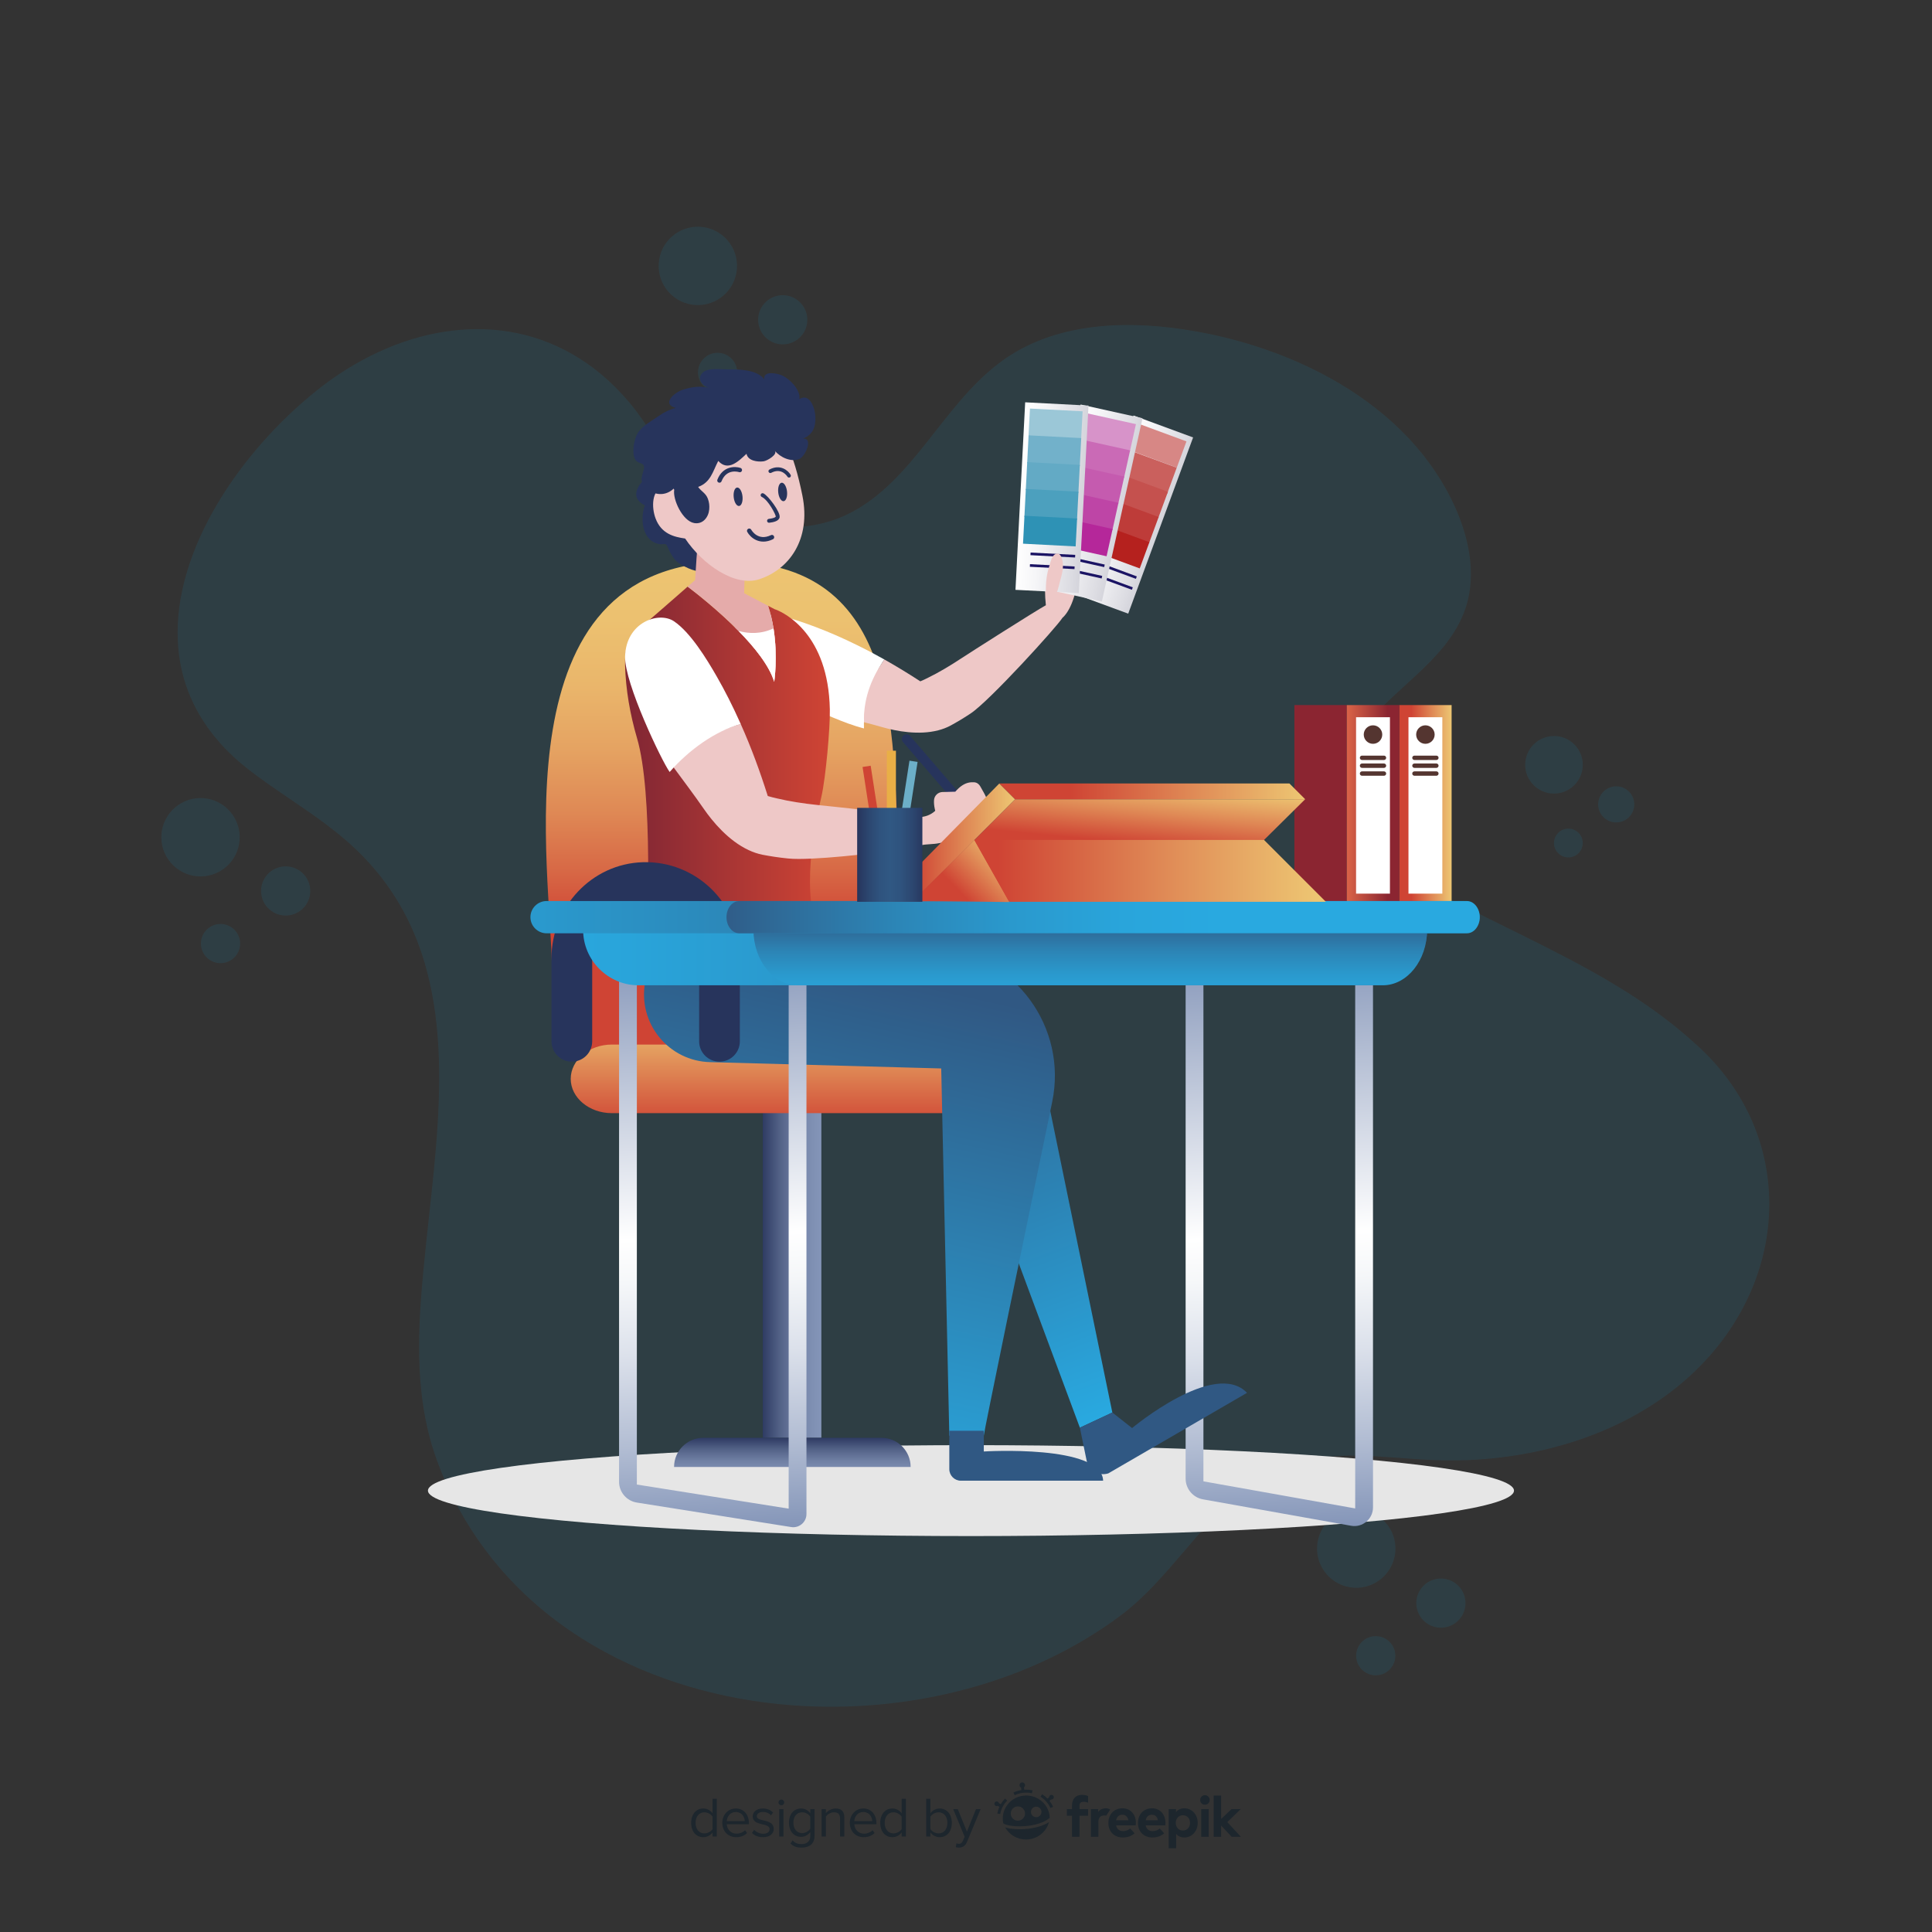 <?xml version="1.0" encoding="utf-8"?>
<!-- Generator: Adobe Illustrator 27.5.0, SVG Export Plug-In . SVG Version: 6.00 Build 0)  -->
<svg version="1.1" xmlns="http://www.w3.org/2000/svg" xmlns:xlink="http://www.w3.org/1999/xlink" x="0px" y="0px"
	 viewBox="0 0 500 500" style="enable-background:new 0 0 500 500;" xml:space="preserve">
<rect x="0" y="0" width="500" height="500" fill="#333333" stroke="none"/>
<g id="BACKGROUND">
	<g style="opacity:0.15;">
		<g>
			<path style="fill:#1681A8;" d="M437.389,356.055c-17.632,16.139-43.048,22.827-66.575,21.805
				c-13.035-0.571-26.632-3.058-38.737,1.815c-3.749,1.511-7.102,3.574-10.207,5.997c-11.736,9.148-19.833,23.399-31.689,32.297
				c-23.509,17.669-54.996,25.628-85.23,23.353c-18.203-1.373-35.964-6.467-51.265-15.403c-9.249-5.389-17.604-12.206-24.615-20.451
				c-5.085-5.979-9.47-12.722-12.971-20.239c-1.022-2.193-1.971-4.468-2.846-6.798c-2.248-5.997-3.556-12.151-4.21-18.36
				c-0.811-7.545-0.691-15.2-0.166-22.837c0.359-5.398,0.921-10.797,1.474-16.149c0.829-7.867,1.796-15.928,2.46-23.997
				c1.29-15.605,1.511-31.247-2.294-45.664c-0.396-1.502-0.829-2.994-1.317-4.468c-3.427-10.382-9.194-20.036-18.47-28.428
				c-0.461-0.424-0.921-0.82-1.391-1.216c-6.366-5.49-13.588-9.903-20.451-14.785c-1.492-1.059-2.957-2.128-4.385-3.233
				c-5.748-4.44-9.995-9.304-12.971-14.445c-3.473-6.015-5.205-12.399-5.509-18.921c-1.161-23.657,16.232-49.073,35.89-64.825
				c20.082-16.084,45.434-21.298,66.105-9.507c5.232,2.976,10.152,7.038,14.619,12.289c0.147,0.175,0.295,0.35,0.442,0.516
				c5.085,6.108,8.65,13.431,13.772,19.447c0.838,1.013,1.75,1.981,2.699,2.911c5.638,5.444,13.201,8.705,21.003,9.488l0.009,0.009
				c6.495,0.663,13.164-0.387,19.014-3.279c16.536-8.189,24.209-27.765,38.856-38.902l1.778-1.308l0.074-0.046
				c14.03-9.581,32.463-9.931,49.192-6.964c5.232,0.93,10.483,2.211,15.605,3.869c15.034,4.818,29.147,12.759,39.584,23.896
				c4.965,5.315,9.083,11.34,12.077,18.102c1.17,2.662,2.156,5.453,2.846,8.309c1.391,5.804,1.575,11.847-0.304,17.457
				c-1.207,3.593-3.141,6.771-5.463,9.7c-4.431,5.536-10.317,10.207-15.449,15.218c-7.858,7.655-14.712,18.903-10.658,29.101
				c0.516,1.29,1.179,2.496,1.962,3.602c3.114,4.486,8.07,7.683,12.842,10.548c2.469,1.492,4.975,2.911,7.517,4.302
				c10.115,5.555,20.7,10.474,31.063,15.762c13.634,6.937,26.871,14.509,38.147,24.955c0.323,0.276,0.645,0.571,0.949,0.866
				c11.073,10.502,16.803,23.564,17.595,36.885C458.826,325.406,451.742,342.918,437.389,356.055z"/>
		</g>
		<g>
			<g>
				<circle style="fill:#1681A8;" cx="402.17" cy="197.929" r="7.45"/>
				<path style="fill:#1681A8;" d="M409.619,218.175c0,2.057-1.668,3.725-3.725,3.725c-2.057,0-3.725-1.668-3.725-3.725
					c0-2.057,1.668-3.725,3.725-3.725C407.952,214.45,409.619,216.118,409.619,218.175z"/>
				<path style="fill:#1681A8;" d="M420.616,204.126c2.236,1.291,3.002,4.15,1.711,6.386c-1.291,2.236-4.15,3.002-6.386,1.711
					c-2.236-1.291-3.002-4.15-1.711-6.385C415.521,203.601,418.38,202.835,420.616,204.126z"/>
			</g>
			<g>
				
					<ellipse transform="matrix(0.757 -0.653 0.653 0.757 -128.931 86.643)" style="fill:#1681A8;" cx="52.001" cy="216.633" rx="10.142" ry="10.142"/>
				<path style="fill:#1681A8;" d="M62.143,244.196c0,2.801-2.27,5.071-5.071,5.071c-2.801,0-5.071-2.27-5.071-5.071
					c0-2.801,2.27-5.071,5.071-5.071C59.872,239.125,62.143,241.395,62.143,244.196z"/>
				<path style="fill:#1681A8;" d="M77.114,225.069c3.044,1.758,4.087,5.65,2.329,8.694c-1.757,3.044-5.65,4.087-8.693,2.329
					c-3.044-1.757-4.087-5.65-2.33-8.694C70.178,224.354,74.07,223.311,77.114,225.069z"/>
			</g>
			<g>
				
					<ellipse transform="matrix(0.16 -0.987 0.987 0.16 83.779 236.098)" style="fill:#1681A8;" cx="180.64" cy="68.814" rx="10.142" ry="10.142"/>
				<path style="fill:#1681A8;" d="M190.782,96.377c0,2.801-2.27,5.071-5.071,5.071c-2.801,0-5.071-2.27-5.071-5.071
					c0-2.801,2.27-5.071,5.071-5.071C188.512,91.306,190.782,93.576,190.782,96.377z"/>
				<path style="fill:#1681A8;" d="M205.753,77.25c3.044,1.757,4.087,5.649,2.329,8.693c-1.757,3.044-5.65,4.087-8.693,2.329
					c-3.044-1.757-4.087-5.649-2.33-8.693C198.817,76.535,202.709,75.492,205.753,77.25z"/>
			</g>
			<g>
				
					<ellipse transform="matrix(0.162 -0.987 0.987 0.162 -101.588 682.23)" style="fill:#1681A8;" cx="350.971" cy="400.94" rx="10.142" ry="10.142"/>
				<path style="fill:#1681A8;" d="M361.113,428.503c0,2.801-2.27,5.071-5.071,5.071c-2.801,0-5.071-2.27-5.071-5.071
					c0-2.801,2.27-5.071,5.071-5.071C358.842,423.432,361.113,425.702,361.113,428.503z"/>
				<path style="fill:#1681A8;" d="M376.084,409.376c3.044,1.757,4.087,5.65,2.329,8.694c-1.757,3.044-5.65,4.087-8.694,2.329
					c-3.044-1.757-4.087-5.649-2.329-8.693C369.148,408.662,373.04,407.619,376.084,409.376z"/>
			</g>
		</g>
	</g>
</g>
<g id="OBJECTS">
	<ellipse style="fill:#E6E6E6;" cx="251.286" cy="385.77" rx="140.533" ry="11.766"/>
	<linearGradient id="SVGID_1_" gradientUnits="userSpaceOnUse" x1="335.031" y1="395.698" x2="327.726" y2="244.723">
		<stop  offset="0" style="stop-color:#8495B8"/>
		<stop  offset="0.149" style="stop-color:#B2BDD3"/>
		<stop  offset="0.306" style="stop-color:#DCE1EB"/>
		<stop  offset="0.429" style="stop-color:#F5F7F9"/>
		<stop  offset="0.503" style="stop-color:#FFFFFF"/>
		<stop  offset="1" style="stop-color:#8495B8"/>
	</linearGradient>
	<path style="fill:url(#SVGID_1_);" d="M355.331,245.511v144.601c0,3.003-2.718,5.288-5.675,4.753l-38.212-6.817l-0.105-0.019
		c-2.604-0.464-4.501-2.728-4.501-5.373v-132.54h4.606v133.252l39.28,7.01V250.117h-39.28v-4.606H355.331z"/>
	<g>
		<g>
			
				<linearGradient id="SVGID_00000167359335395035961740000008214304144926940311_" gradientUnits="userSpaceOnUse" x1="196.441" y1="328.99" x2="212.881" y2="328.99">
				<stop  offset="0.004" style="stop-color:#27345C"/>
				<stop  offset="0.047" style="stop-color:#2D3A62"/>
				<stop  offset="0.33" style="stop-color:#536287"/>
				<stop  offset="0.59" style="stop-color:#6E7EA2"/>
				<stop  offset="0.817" style="stop-color:#7E8FB2"/>
				<stop  offset="0.985" style="stop-color:#8495B8"/>
			</linearGradient>
			
				<rect x="197.405" y="285.873" style="fill:url(#SVGID_00000167359335395035961740000008214304144926940311_);" width="15.161" height="86.233"/>
			
				<linearGradient id="SVGID_00000097463129245923209370000017637252381573313939_" gradientUnits="userSpaceOnUse" x1="205.061" y1="371.556" x2="205.061" y2="382.26">
				<stop  offset="0.004" style="stop-color:#27345C"/>
				<stop  offset="0.047" style="stop-color:#2D3A62"/>
				<stop  offset="0.33" style="stop-color:#536287"/>
				<stop  offset="0.59" style="stop-color:#6E7EA2"/>
				<stop  offset="0.817" style="stop-color:#7E8FB2"/>
				<stop  offset="0.985" style="stop-color:#8495B8"/>
			</linearGradient>
			<path style="fill:url(#SVGID_00000097463129245923209370000017637252381573313939_);" d="M235.674,379.653h-61.226v0
				c0-4.168,3.379-7.547,7.547-7.547h46.133C232.295,372.106,235.674,375.485,235.674,379.653L235.674,379.653z"/>
			
				<linearGradient id="SVGID_00000096060276632085212800000001032967793341816459_" gradientUnits="userSpaceOnUse" x1="187.535" y1="274.002" x2="187.535" y2="141.809">
				<stop  offset="0.262" style="stop-color:#CF4434"/>
				<stop  offset="0.364" style="stop-color:#D76745"/>
				<stop  offset="0.484" style="stop-color:#DF8955"/>
				<stop  offset="0.607" style="stop-color:#E5A362"/>
				<stop  offset="0.732" style="stop-color:#EAB66B"/>
				<stop  offset="0.861" style="stop-color:#ECC170"/>
				<stop  offset="1" style="stop-color:#EDC572"/>
			</linearGradient>
			<path style="fill:url(#SVGID_00000096060276632085212800000001032967793341816459_);" d="M233.809,251.122
				c0,25.183-12.622,24.955-45.135,24.955c-33.355,0-45.837,0.228-45.837-24.955c0-25.174-14.718-105.72,45.837-105.72
				c47,0,41.659,49.341,44.169,77.737c0.325,3.634,0.535,7.163,0.676,10.524C233.809,240.413,233.809,246.461,233.809,251.122z"/>
			
				<linearGradient id="SVGID_00000093136328807937611840000006105088564373645234_" gradientUnits="userSpaceOnUse" x1="202.202" y1="302.099" x2="202.202" y2="262.678">
				<stop  offset="0.262" style="stop-color:#CF4434"/>
				<stop  offset="1" style="stop-color:#EDC572"/>
			</linearGradient>
			<path style="fill:url(#SVGID_00000093136328807937611840000006105088564373645234_);" d="M246.068,288.082h-87.732
				c-5.849,0-10.634-3.994-10.634-8.875l0,0c0-4.881,4.785-8.875,10.634-8.875h87.732c5.849,0,10.634,3.994,10.634,8.875l0,0
				C256.702,284.089,251.917,288.082,246.068,288.082z"/>
			<g>
				<path style="fill:#27345C;" d="M232.861,223.138c-0.009,0-0.009,0-0.018,0c0.325,3.634,0.535,7.163,0.676,10.524h0.079
					c7.628,0,13.842,6.206,13.842,13.842v21.988c0,2.905,2.361,5.267,5.267,5.267c1.457,0,2.774-0.588,3.722-1.545
					c0.957-0.948,1.545-2.265,1.545-3.722v-21.988C257.974,233.821,246.633,222.734,232.861,223.138z"/>
			</g>
		</g>
		<g>
			<path style="fill:#FFFFFF;" d="M223.592,188.517c-5.472-1.391-10.672-4.154-15.536-5.822
				c-5.518-1.916-12.777-5.417-16.628-10.327c-5.002-6.393-0.691-13.321,3.584-13.735c4.661-0.451,11.57,1.944,16.057,3.63
				c3.666,1.382,7.268,2.975,10.787,4.717c2.377,1.161,4.707,2.395,7.02,3.694C226.149,174.506,223.353,181.746,223.592,188.517z"/>
			<g>
				
					<linearGradient id="SVGID_00000065037303767464840320000000387191652013013672_" gradientUnits="userSpaceOnUse" x1="291.133" y1="364.631" x2="246.301" y2="244.261">
					<stop  offset="0" style="stop-color:#29A9E0"/>
					<stop  offset="0.977" style="stop-color:#305883"/>
				</linearGradient>
				<polygon style="fill:url(#SVGID_00000065037303767464840320000000387191652013013672_);" points="266.785,263.099 
					287.871,365.552 279.473,369.484 244.301,274.927 				"/>
				<path style="fill:#305883;" d="M279.473,369.484l8.398-3.932l5.115,4.032c0,0,21.349-17.866,29.747-9.123l-35.906,20.85
					c-2.479,0.775-5.085-0.761-5.607-3.306L279.473,369.484z"/>
			</g>
			<g>
				
					<linearGradient id="SVGID_00000126295584604266834940000013721005280530220476_" gradientUnits="userSpaceOnUse" x1="194.053" y1="380.818" x2="223.992" y2="248.165">
					<stop  offset="0" style="stop-color:#29A9E0"/>
					<stop  offset="0.416" style="stop-color:#2C87B8"/>
					<stop  offset="0.977" style="stop-color:#305883"/>
				</linearGradient>
				<path style="fill:url(#SVGID_00000126295584604266834940000013721005280530220476_);" d="M190.7,241.336l52.312,4.004
					c19.658,1.937,33.302,20.483,29.295,39.826c-7.43,35.862-17.7,85.576-17.7,86.381c0,1.26-8.925,0-8.925,0l-2.095-95.03
					l-59.7-1.632c-10.85-0.207-18.913-10.112-16.913-20.778l0.002-0.012c-0.002,0.012,0.579-14.93,0.579-14.93
					S185.367,240.81,190.7,241.336z"/>
				<path style="fill:#305883;" d="M245.682,370.285h8.925v5.357c0,0,30.566-1.891,30.882,7.563h-36.817
					c-1.651,0-2.989-1.338-2.989-2.989V370.285z"/>
			</g>
			<g>
				<path style="fill:#27345C;" d="M190.934,133.444c-0.389-4.408-2.305-8.54-5.966-11.208c-2.588-1.886-6.098-2.321-9.209-2.108
					c-1.852,0.127-5.257,0.924-6.588,2.302l0.628-0.314c-0.527,0.579-1.612,0.987-2.307,1.478c-0.934,0.66-1.79,1.47-2.327,2.499
					c-1.129,2.164-0.278,3.654,1.721,4.702c-1.34,3.668-0.619,9.575,4.116,10.056c0.3,0.031,1.053-0.152,1.313,0.01
					c0.373,0.233,0.774,1.458,0.998,1.857c0.68,1.215,1.24,2.278,2.454,3.061c1.978,1.275,4.534,2.432,6.907,2.106
					c4.361-0.599,8.831-3.419,8.579-8.399C191.152,137.481,191.11,135.449,190.934,133.444z"/>
			</g>
			
				<linearGradient id="SVGID_00000040562437231219793480000006315381340016619651_" gradientUnits="userSpaceOnUse" x1="161.759" y1="203.247" x2="214.769" y2="203.247">
				<stop  offset="0.003" style="stop-color:#802634"/>
				<stop  offset="0.995" style="stop-color:#CF4434"/>
			</linearGradient>
			<path style="fill:url(#SVGID_00000040562437231219793480000006315381340016619651_);" d="M212.581,206.165
				c-1.667,7.167-5.693,25.517-0.074,36.839c-13.883,8.973-27.59,13.33-45.535,11.1c0.709-14.647,2.063-48.907-2.119-63.102
				c-0.894-3.058-1.621-6.172-2.146-9.313c-0.525-3.141-0.848-6.319-0.94-9.507c-0.111-4.394,0.838-8.07,5.334-10.944
				c0.24-0.138,4.228-3.611,7.849-6.78c1.078-0.94,2.119-1.852,3.012-2.644c2.137,1.612,7.941,6.154,13.182,11.478
				c4.155,4.238,7.95,8.973,9.221,13.146c0,0,0.995-6.402-0.184-13.818c-0.304-1.907-0.755-3.887-1.4-5.84l1.704,0.884
				c0,0,0.129,0.037,0.368,0.129c2.202,0.866,13.523,6.264,13.91,25.803C214.856,188.312,213.714,201.255,212.581,206.165z"/>
			<path style="fill:#E5ABAA;" d="M200.365,176.438c-1.271-4.173-5.067-8.908-9.221-13.146c-5.242-5.324-11.045-9.866-13.182-11.478
				c0.774-0.672,1.437-1.253,1.935-1.695c0.221-3.602,0.516-8.337,0.654-8.761l12.326,2.331l-0.295,9.829l5.011,2.635l1.188,0.626
				c0.645,1.953,1.096,3.933,1.4,5.84C201.36,170.035,200.365,176.438,200.365,176.438z"/>
			<g>
				<path style="fill:#EEC8C7;" d="M169.683,134.228c-1.17-3.073-0.892-7.382,1.719-7.981c0.779-0.178,1.718-0.012,2.67,0.386
					c0.713-9.307,5.998-20.305,12.524-21.801c8.539-1.957,16.621,1.255,21.07,23.455c2.271,11.335-3.451,19.124-11.217,21.634
					c-6.221,2.01-14.621-3.807-19.136-10.55C174.383,138.962,171.167,138.126,169.683,134.228z"/>
				<g>
					<g>
						<g>
							<path style="fill:#27345C;" d="M198.955,135.284c0.041,0.006,0.084,0.007,0.127,0.002c1.076-0.128,2.523-0.414,2.684-1.424
								c0.223-1.403-3.001-5.626-4.198-6.179c-0.255-0.113-0.552-0.006-0.671,0.247c-0.116,0.252-0.006,0.551,0.246,0.669
								c1.692,0.782,3.692,4.694,3.625,5.105c0,0.004-0.134,0.381-1.804,0.579c-0.277,0.033-0.475,0.284-0.444,0.56
								C198.55,135.076,198.732,135.254,198.955,135.284z"/>
						</g>
					</g>
					<path style="fill:#27345C;" d="M188.829,128.932"/>
					<g>
						<g>
							<path style="fill:#27345C;" d="M186.225,124.926c0.217-0.013,0.418-0.149,0.502-0.365c1.327-3.396,4.427-2.413,4.56-2.371
								c0.3,0.099,0.623-0.063,0.725-0.363c0.099-0.301-0.064-0.626-0.366-0.725c-1.469-0.488-4.615-0.476-5.99,3.042
								c-0.115,0.295,0.031,0.628,0.327,0.743C186.063,124.918,186.144,124.93,186.225,124.926z"/>
						</g>
					</g>
					<g>
						<g>
							<path style="fill:#27345C;" d="M199.065,122.321c0.145,0.111,0.348,0.135,0.519,0.044c2.708-1.428,4.138,0.898,4.198,0.998
								c0.136,0.228,0.43,0.302,0.66,0.167c0.228-0.137,0.303-0.433,0.166-0.662c-0.666-1.117-2.67-2.836-5.475-1.357
								c-0.235,0.124-0.326,0.416-0.2,0.651C198.967,122.228,199.012,122.279,199.065,122.321z"/>
						</g>
					</g>
					<g>
						<g>
							<path style="fill:#27345C;" d="M200.153,138.57c-0.173-0.142-0.419-0.181-0.634-0.076c-3.377,1.631-5.027-1.279-5.096-1.404
								c-0.157-0.285-0.514-0.388-0.801-0.234c-0.285,0.157-0.39,0.517-0.232,0.803c0.766,1.396,3.146,3.588,6.644,1.899
								c0.293-0.142,0.417-0.495,0.273-0.789C200.269,138.688,200.216,138.623,200.153,138.57z"/>
						</g>
					</g>
					<path style="fill:#27345C;" d="M189.881,128.684c0.142,1.319,0.766,2.333,1.395,2.266c0.628-0.068,1.022-1.192,0.879-2.511
						c-0.142-1.319-0.767-2.333-1.395-2.265C190.132,126.241,189.738,127.365,189.881,128.684z"/>
					<path style="fill:#27345C;" d="M201.406,127.441c0.142,1.319,0.767,2.333,1.395,2.266c0.628-0.068,1.022-1.192,0.879-2.511
						c-0.142-1.319-0.767-2.333-1.395-2.265C201.657,124.997,201.263,126.122,201.406,127.441z"/>
				</g>
				<g>
					<path style="fill:#27345C;" d="M211.027,107.878c-0.061-1.988-1.343-6.295-4.126-4.607c0.297-2.395-2.514-5.212-4.476-6.102
						c-1.23-0.558-4.976-1.346-4.626,0.993c-1.977-2.628-6.755-2.567-9.662-2.567c-1.693,0-4.863-0.447-6.204,0.772
						c-1.76,1.6-0.182,3.412,1.426,4.003c-2.264-0.578-4.54-0.202-6.741,0.522c-2.093,0.689-5.543,3.658-1.711,4.678
						c-1.559,0.38-2.981,1.07-4.301,1.997c-1.816,1.276-4.473,2.669-5.615,4.599c-0.918,1.552-1.507,4.919-0.671,6.624
						c0.64,1.306,2.129,0.823,2.349,1.907c0.167,0.822-0.74,2.417-0.63,3.456c0.153,1.443,1.088,2.281,2.314,2.989
						c2.043,1.178,4.339,0.887,5.98-0.687l0.154,0.307c-0.436,2.443,2.137,8.074,5.156,8.603c2.265,0.397,3.723-1.519,3.902-3.529
						c0.087-0.974-0.014-1.829-0.341-2.734c-0.54-1.493-1.702-1.896-2.533-3.082c3.258-1.188,3.765-3.955,5.208-6.735
						c2.554,2.828,5.288,0.042,7.316-1.845c0.362,1.837,2.842,2.149,4.398,1.952c0.941-0.119,3.819-1.823,2.89-2.785
						c1.399,1.744,4.219,3.07,6.401,2.171c1.53-0.631,3.662-5.501,0.951-5.246C210.425,112.376,211.108,110.545,211.027,107.878z"/>
				</g>
			</g>
			<g>
				<g>
					<path style="fill:#27345C;" d="M257.039,219.201l1.846-1.586l-23.345-27.154c-0.438-0.51-1.206-0.568-1.716-0.13l0,0
						c-0.51,0.438-0.568,1.206-0.13,1.716L257.039,219.201z"/>
				</g>
				<path style="fill:#EEC8C7;" d="M256.107,210.623c-0.037,1.142-0.313,2.082-0.774,2.856c-0.424,0.709-1.004,1.29-1.704,1.76
					c-2.57,1.732-6.725,2.137-10.575,2.966c-1.511,0.322-3.086,0.212-4.606,0.525c-1.916,0.387-4.228,0.857-4.726,0.958
					c-2.672,0.58-18.866,2.607-27.01,2.607c-1.087,0-2.027-0.037-2.773-0.12c-2.321-0.23-4.542-0.571-6.605-0.967
					c-1.234-0.249-2.432-0.654-3.574-1.198c-5.26-2.441-9.359-7.416-11.598-10.649c-2.635-3.814-5.334-7.342-7.867-10.806
					c5.011-5.758,10.852-9.387,17.411-11.165c2.699,6.025,4.984,12.261,6.992,18.618c0.746,0.23,1.538,0.433,2.386,0.617
					c3.16,0.765,6.891,1.327,10.428,1.704c3.473,0.368,20.617,2.073,25.176,3.003c0.405,0.083,0.811,0.12,1.216,0.12
					c1.492,0,2.966-0.553,4.099-1.584c0.018-0.018,0.028-0.046,0.028-0.074c-0.046-0.138-0.074-0.276-0.101-0.405
					c-0.212-0.958-0.249-1.732-0.203-2.349c0.092-1.142,1.032-2.027,2.174-2.064l0.894-0.018l1.658-0.046l0.746-0.018
					c0.018,0,0.046-0.018,0.055-0.028c0.111-0.129,0.221-0.258,0.341-0.378c0.175-0.184,0.35-0.359,0.534-0.525
					c1.17-1.059,2.377-1.566,3.657-1.511c0.921-0.064,1.585,0.396,2.045,1.299C254.597,205.216,256.2,207.344,256.107,210.623z"/>
			</g>
			<path style="fill:#FFFFFF;" d="M200.365,176.438c-1.271-4.173-5.067-8.908-9.221-13.146c2.635,0.719,5.794,0.866,9.037-0.673
				C201.36,170.035,200.365,176.438,200.365,176.438z"/>
			<path style="fill:#FFFFFF;" d="M191.706,187.391c-6.559,1.778-13.387,6.641-18.399,12.399
				c-2.017-2.754-11.706-22.983-11.54-29.856c0.221-8.927,8.733-11.791,12.657-9.148c4.265,2.874,8.457,9.737,11.082,14.306
				c2.147,3.74,4.099,7.618,5.868,11.561C191.485,186.902,191.596,187.142,191.706,187.391z"/>
			<g>
				<path style="fill:#EEC8C7;" d="M281.762,147.247l-2.625,0.746c-0.617,7.287-2.801,10.723-4.182,11.902
					c-1.4,2.285-18.894,21.547-23.749,24.744c-1.759,1.179-3.519,2.22-5.186,3.132c-1.013,0.544-2.091,0.949-3.206,1.234
					c-5.094,1.327-10.852,0.203-14.288-0.765c-1.658-0.479-3.307-0.912-4.919-1.327c-0.24-6.771,2.543-12.409,5.269-16.241
					c3.15,1.778,6.255,3.666,9.304,5.656c0.663-0.276,1.336-0.59,2.036-0.949c2.653-1.29,5.601-3.049,8.3-4.827
					c2.653-1.75,19.576-12.51,22.155-13.919c-1.142-10.815,2.331-14.555,9.212-14.306c0.755,0.028,1.621,0.415,2.45,0.94
					C283.946,144.281,283.586,146.722,281.762,147.247z"/>
				<g>
					<g>
						
							<linearGradient id="SVGID_00000157300366786891390790000003465226799953887934_" gradientUnits="userSpaceOnUse" x1="170.579" y1="119.932" x2="186.99" y2="119.932" gradientTransform="matrix(-0.938 -0.346 -0.346 0.938 501.898 82.42)">
							<stop  offset="0.008" style="stop-color:#D5D5DC"/>
							<stop  offset="0.131" style="stop-color:#DCDCE2"/>
							<stop  offset="0.674" style="stop-color:#F5F5F7"/>
							<stop  offset="1" style="stop-color:#FFFFFF"/>
						</linearGradient>
						<polygon style="fill:url(#SVGID_00000157300366786891390790000003465226799953887934_);" points="293.376,107.539 
							308.774,113.209 291.981,158.813 276.583,153.143 						"/>
						
							<rect x="292.426" y="111.734" transform="matrix(-0.938 -0.346 0.346 -0.938 540.192 327)" style="fill:#D78785;" width="13.634" height="7.232"/>
						
							<rect x="290.025" y="118.254" transform="matrix(-0.938 -0.345 0.345 -0.938 533.287 338.806)" style="fill:#CA605D;" width="13.634" height="7.233"/>
						
							<rect x="287.624" y="124.773" transform="matrix(-0.938 -0.346 0.346 -0.938 526.379 350.615)" style="fill:#C5514E;" width="13.634" height="7.233"/>
						
							<rect x="285.224" y="131.292" transform="matrix(-0.938 -0.346 0.346 -0.938 519.473 362.422)" style="fill:#BE3C39;" width="13.634" height="7.233"/>
						
							<rect x="282.823" y="137.812" transform="matrix(-0.938 -0.346 0.346 -0.938 512.567 374.23)" style="fill:#B5211E;" width="13.634" height="7.233"/>
						
							<rect x="282.703" y="147.217" transform="matrix(-0.938 -0.346 0.346 -0.938 508.211 385.712)" style="fill:#1B1464;" width="11.565" height="0.68"/>
						
							<rect x="281.662" y="150.044" transform="matrix(-0.938 -0.346 0.346 -0.938 505.217 390.831)" style="fill:#1B1464;" width="11.565" height="0.68"/>
					</g>
					<g>
						
							<linearGradient id="SVGID_00000074429147505746594480000014557692363782627225_" gradientUnits="userSpaceOnUse" x1="181.81" y1="123.298" x2="198.22" y2="123.298" gradientTransform="matrix(-0.976 -0.216 -0.216 0.976 494.62 50.948)">
							<stop  offset="0.008" style="stop-color:#D5D5DC"/>
							<stop  offset="0.131" style="stop-color:#DCDCE2"/>
							<stop  offset="0.674" style="stop-color:#F5F5F7"/>
							<stop  offset="1" style="stop-color:#FFFFFF"/>
						</linearGradient>
						<polygon style="fill:url(#SVGID_00000074429147505746594480000014557692363782627225_);" points="279.666,104.687 
							295.685,108.24 285.163,155.684 269.143,152.132 						"/>
						<g>
							
								<rect x="279.71" y="108.025" transform="matrix(-0.976 -0.216 0.216 -0.976 542.083 282.675)" style="fill:#D793C9;" width="13.634" height="7.233"/>
							
								<rect x="278.206" y="114.807" transform="matrix(-0.976 -0.216 0.216 -0.976 537.642 295.753)" style="fill:#CA6AB6;" width="13.634" height="7.232"/>
							
								<rect x="276.702" y="121.59" transform="matrix(-0.976 -0.216 0.216 -0.976 533.201 308.831)" style="fill:#C55BAF;" width="13.634" height="7.233"/>
							
								<rect x="275.197" y="128.372" transform="matrix(-0.976 -0.216 0.216 -0.976 528.759 321.91)" style="fill:#BE45A6;" width="13.634" height="7.233"/>
							
								<rect x="273.693" y="135.155" transform="matrix(-0.976 -0.216 0.216 -0.976 524.317 334.988)" style="fill:#B5279A;" width="13.634" height="7.233"/>
						</g>
						
							<rect x="274.406" y="144.66" transform="matrix(-0.976 -0.216 0.216 -0.976 522.334 347.228)" style="fill:#1B1464;" width="11.565" height="0.68"/>
						
							<rect x="273.754" y="147.6" transform="matrix(-0.976 -0.216 0.216 -0.976 520.409 352.897)" style="fill:#1B1464;" width="11.565" height="0.68"/>
					</g>
					<g>
						
							<linearGradient id="SVGID_00000165931576741795870580000001762094295082008231_" gradientUnits="userSpaceOnUse" x1="192.675" y1="127.346" x2="209.086" y2="127.346" gradientTransform="matrix(-0.999 -0.052 -0.052 0.999 479.443 11.99)">
							<stop  offset="0.008" style="stop-color:#D5D5DC"/>
							<stop  offset="0.131" style="stop-color:#DCDCE2"/>
							<stop  offset="0.674" style="stop-color:#F5F5F7"/>
							<stop  offset="1" style="stop-color:#FFFFFF"/>
						</linearGradient>
						<polygon style="fill:url(#SVGID_00000165931576741795870580000001762094295082008231_);" points="265.314,104.115 
							281.701,104.962 279.191,153.495 262.804,152.647 						"/>
						<g>
							
								<rect x="266.417" y="106.219" transform="matrix(-0.999 -0.052 0.052 -0.999 540.429 233.636)" style="fill:#9BC7D7;" width="13.634" height="7.233"/>
							
								<rect x="266.058" y="113.157" transform="matrix(-0.999 -0.052 0.052 -0.999 539.355 247.482)" style="fill:#72B1CA;" width="13.634" height="7.233"/>
							
								<rect x="265.699" y="120.095" transform="matrix(-0.999 -0.052 0.052 -0.999 538.278 261.332)" style="fill:#63AAC5;" width="13.634" height="7.233"/>
							
								<rect x="265.34" y="127.033" transform="matrix(-0.999 -0.052 0.052 -0.999 537.204 275.179)" style="fill:#4CA0BE;" width="13.634" height="7.233"/>
							
								<rect x="264.981" y="133.971" transform="matrix(-0.999 -0.052 0.052 -0.999 536.127 289.029)" style="fill:#2E92B5;" width="13.634" height="7.233"/>
						</g>
						
							<rect x="266.732" y="143.443" transform="matrix(-0.999 -0.052 0.052 -0.999 537.238 301.45)" style="fill:#1B1464;" width="11.565" height="0.68"/>
						
							<rect x="266.576" y="146.451" transform="matrix(-0.999 -0.052 0.052 -0.999 536.773 307.451)" style="fill:#1B1464;" width="11.565" height="0.68"/>
					</g>
				</g>
				<g>
					<path style="fill:#EEC8C7;" d="M270.654,153.538c0-1.335,0.03-2.622,0.208-3.946c0.15-1.123,0.414-2.228,0.761-3.302
						c0.251-0.778,0.538-2.198,1.242-2.727c1.619-1.215,2.176,1.39,2.224,2.494c0.065,1.509-0.37,3.034-0.778,4.473
						c-0.379,1.34-0.685,3.229-1.626,4.3"/>
				</g>
			</g>
		</g>
		<g>
			<path style="fill:#27345C;" d="M166.355,223.14c-13.253,0.394-23.629,11.616-23.629,24.875v21.476
				c0,2.909,2.358,5.267,5.267,5.267l0,0c2.909,0,5.267-2.358,5.267-5.267v-21.986c0-7.637,6.206-13.842,13.834-13.842
				c7.628,0,13.842,6.206,13.842,13.842v21.986c0,2.909,2.358,5.267,5.267,5.267l0,0c2.909,0,5.267-2.358,5.267-5.267v-21.986
				C191.469,233.821,180.129,222.731,166.355,223.14z"/>
		</g>
	</g>
	<g>
		<g>
			<g>
				<rect x="334.986" y="182.474" style="fill:#8B2531;" width="13.563" height="51.942"/>
			</g>
			<g>
				
					<linearGradient id="SVGID_00000136400524051467328630000015516543600218872758_" gradientUnits="userSpaceOnUse" x1="362.113" y1="208.445" x2="375.676" y2="208.445">
					<stop  offset="0.233" style="stop-color:#CF4434"/>
					<stop  offset="0.62" style="stop-color:#DF8855"/>
					<stop  offset="0.993" style="stop-color:#EDC572"/>
				</linearGradient>
				
					<rect x="362.113" y="182.474" style="fill:url(#SVGID_00000136400524051467328630000015516543600218872758_);" width="13.563" height="51.942"/>
				<rect x="364.511" y="185.618" style="fill:#FFFFFF;" width="8.766" height="45.654"/>
				<path style="fill:#543530;" d="M371.288,190.105c0,1.322-1.072,2.394-2.394,2.394s-2.394-1.072-2.394-2.394
					c0-1.322,1.072-2.394,2.394-2.394S371.288,188.783,371.288,190.105z"/>
				<g>
					<path style="fill:#543530;" d="M371.734,196.689h-5.679c-0.312,0-0.567-0.255-0.567-0.567l0,0c0-0.312,0.255-0.567,0.567-0.567
						h5.679c0.312,0,0.567,0.255,0.567,0.567l0,0C372.301,196.434,372.046,196.689,371.734,196.689z"/>
					<path style="fill:#543530;" d="M371.734,198.727h-5.679c-0.312,0-0.567-0.255-0.567-0.567l0,0c0-0.312,0.255-0.567,0.567-0.567
						h5.679c0.312,0,0.567,0.255,0.567,0.567l0,0C372.301,198.471,372.046,198.727,371.734,198.727z"/>
					<path style="fill:#543530;" d="M371.734,200.764h-5.679c-0.312,0-0.567-0.255-0.567-0.568l0,0c0-0.312,0.255-0.567,0.567-0.567
						h5.679c0.312,0,0.567,0.255,0.567,0.567l0,0C372.301,200.509,372.046,200.764,371.734,200.764z"/>
				</g>
			</g>
			<g>
				
					<linearGradient id="SVGID_00000115486042614190604230000017409044898935845251_" gradientUnits="userSpaceOnUse" x1="348.549" y1="208.445" x2="362.113" y2="208.445">
					<stop  offset="0.016" style="stop-color:#D86247"/>
					<stop  offset="0.519" style="stop-color:#A63B39"/>
					<stop  offset="0.779" style="stop-color:#8B2531"/>
				</linearGradient>
				
					<rect x="348.549" y="182.474" style="fill:url(#SVGID_00000115486042614190604230000017409044898935845251_);" width="13.564" height="51.942"/>
				<rect x="350.948" y="185.618" style="fill:#FFFFFF;" width="8.766" height="45.654"/>
				<path style="fill:#543530;" d="M357.725,190.105c0,1.322-1.072,2.394-2.394,2.394s-2.394-1.072-2.394-2.394
					c0-1.322,1.072-2.394,2.394-2.394S357.725,188.783,357.725,190.105z"/>
				<g>
					<path style="fill:#543530;" d="M358.171,196.689h-5.679c-0.312,0-0.567-0.255-0.567-0.567l0,0c0-0.312,0.255-0.567,0.567-0.567
						h5.679c0.312,0,0.568,0.255,0.568,0.567l0,0C358.738,196.434,358.483,196.689,358.171,196.689z"/>
					<path style="fill:#543530;" d="M358.171,198.727h-5.679c-0.312,0-0.567-0.255-0.567-0.567l0,0c0-0.312,0.255-0.567,0.567-0.567
						h5.679c0.312,0,0.568,0.255,0.568,0.567l0,0C358.738,198.471,358.483,198.727,358.171,198.727z"/>
					<path style="fill:#543530;" d="M358.171,200.764h-5.679c-0.312,0-0.567-0.255-0.567-0.568l0,0c0-0.312,0.255-0.567,0.567-0.567
						h5.679c0.312,0,0.568,0.255,0.568,0.567l0,0C358.738,200.509,358.483,200.764,358.171,200.764z"/>
				</g>
			</g>
		</g>
		<g>
			<g>
				
					<linearGradient id="SVGID_00000013161754405710011380000013204202813650073231_" gradientUnits="userSpaceOnUse" x1="188.294" y1="396.067" x2="180.961" y2="244.507">
					<stop  offset="0" style="stop-color:#8495B8"/>
					<stop  offset="0.149" style="stop-color:#B2BDD3"/>
					<stop  offset="0.306" style="stop-color:#DCE1EB"/>
					<stop  offset="0.429" style="stop-color:#F5F7F9"/>
					<stop  offset="0.503" style="stop-color:#FFFFFF"/>
					<stop  offset="1" style="stop-color:#8495B8"/>
				</linearGradient>
				<path style="fill:url(#SVGID_00000013161754405710011380000013204202813650073231_);" d="M208.712,250.117v141.709
					c0,2.1-1.879,3.703-3.961,3.372l-39.934-6.338l0,0c-2.653-0.419-4.606-2.706-4.606-5.391V245.511h43.895v4.606h-39.289v134.081
					l39.289,6.237V250.117H208.712z"/>
				
					<linearGradient id="SVGID_00000183218135365343619510000002714719480669651853_" gradientUnits="userSpaceOnUse" x1="258.05" y1="253.48" x2="257.105" y2="233.958">
					<stop  offset="0.01" style="stop-color:#8495B8"/>
					<stop  offset="0.353" style="stop-color:#B6B8C9"/>
					<stop  offset="0.779" style="stop-color:#F9E6E0"/>
				</linearGradient>
				
					<rect x="204.106" y="245.511" style="fill:url(#SVGID_00000183218135365343619510000002714719480669651853_);" width="107.339" height="4.606"/>
			</g>
			<g>
				
					<linearGradient id="SVGID_00000045613603100393441210000002657267503850394240_" gradientUnits="userSpaceOnUse" x1="117.793" y1="247.816" x2="336.219" y2="247.816">
					<stop  offset="0" style="stop-color:#29A9E0"/>
					<stop  offset="0.187" style="stop-color:#29A5DB"/>
					<stop  offset="0.402" style="stop-color:#2A99CD"/>
					<stop  offset="0.632" style="stop-color:#2C85B6"/>
					<stop  offset="0.869" style="stop-color:#2F6996"/>
					<stop  offset="0.99" style="stop-color:#305883"/>
				</linearGradient>
				<path style="fill:url(#SVGID_00000045613603100393441210000002657267503850394240_);" d="M369.335,240.64
					c0,7.895-6.467,14.352-14.362,14.352H165.26c-3.952,0-7.535-1.612-10.133-4.219c-2.607-2.598-4.219-6.19-4.219-10.133H369.335z"
					/>
				
					<linearGradient id="SVGID_00000021803944149951314830000006263093359741623955_" gradientUnits="userSpaceOnUse" x1="282.165" y1="237.192" x2="282.165" y2="262.103">
					<stop  offset="0.01" style="stop-color:#305883"/>
					<stop  offset="0.131" style="stop-color:#2F6996"/>
					<stop  offset="0.368" style="stop-color:#2C85B6"/>
					<stop  offset="0.598" style="stop-color:#2A99CD"/>
					<stop  offset="0.813" style="stop-color:#29A5DB"/>
					<stop  offset="1" style="stop-color:#29A9E0"/>
				</linearGradient>
				<path style="fill:url(#SVGID_00000021803944149951314830000006263093359741623955_);" d="M369.335,240.64
					c0,7.895-5.161,14.352-11.463,14.352h-151.42c-3.154,0-6.014-1.612-8.088-4.219c-2.081-2.598-3.368-6.19-3.368-10.133H369.335z"
					/>
				
					<linearGradient id="SVGID_00000112603070187768844550000006166859731367710131_" gradientUnits="userSpaceOnUse" x1="41.025" y1="237.363" x2="286.713" y2="237.363">
					<stop  offset="0" style="stop-color:#29A9E0"/>
					<stop  offset="0.187" style="stop-color:#29A5DB"/>
					<stop  offset="0.402" style="stop-color:#2A99CD"/>
					<stop  offset="0.632" style="stop-color:#2C85B6"/>
					<stop  offset="0.869" style="stop-color:#2F6996"/>
					<stop  offset="0.99" style="stop-color:#305883"/>
				</linearGradient>
				<path style="fill:url(#SVGID_00000112603070187768844550000006166859731367710131_);" d="M141.449,241.536H378.79
					c2.296,0,4.174-1.878,4.174-4.174l0,0c0-2.296-1.878-4.174-4.174-4.174H141.449c-2.296,0-4.174,1.878-4.174,4.174l0,0
					C137.275,239.658,139.153,241.536,141.449,241.536z"/>
				
					<linearGradient id="SVGID_00000139992362628486489950000014393985267290249873_" gradientUnits="userSpaceOnUse" x1="182.162" y1="237.363" x2="315.75" y2="237.363">
					<stop  offset="0.01" style="stop-color:#305883"/>
					<stop  offset="0.131" style="stop-color:#2F6996"/>
					<stop  offset="0.368" style="stop-color:#2C85B6"/>
					<stop  offset="0.598" style="stop-color:#2A99CD"/>
					<stop  offset="0.813" style="stop-color:#29A5DB"/>
					<stop  offset="1" style="stop-color:#29A9E0"/>
				</linearGradient>
				<path style="fill:url(#SVGID_00000139992362628486489950000014393985267290249873_);" d="M191.325,241.536h188.327
					c1.822,0,3.312-1.878,3.312-4.174l0,0c0-2.296-1.49-4.174-3.312-4.174H191.325c-1.822,0-3.312,1.878-3.312,4.174l0,0
					C188.013,239.658,189.503,241.536,191.325,241.536z"/>
			</g>
		</g>
		<g>
			
				<linearGradient id="SVGID_00000062904017778896442660000012323555168622525366_" gradientUnits="userSpaceOnUse" x1="286.763" y1="222.7" x2="288.875" y2="201.34">
				<stop  offset="0.233" style="stop-color:#CF4434"/>
				<stop  offset="0.62" style="stop-color:#DF8855"/>
				<stop  offset="0.993" style="stop-color:#EDC572"/>
			</linearGradient>
			<polygon style="fill:url(#SVGID_00000062904017778896442660000012323555168622525366_);" points="236.271,233.264 
				262.697,206.837 337.78,206.837 311.445,232.915 			"/>
			
				<linearGradient id="SVGID_00000078021574596365945720000002337711691465410467_" gradientUnits="userSpaceOnUse" x1="228.618" y1="218.013" x2="262.697" y2="218.013">
				<stop  offset="0.233" style="stop-color:#CF4434"/>
				<stop  offset="0.62" style="stop-color:#DF8855"/>
				<stop  offset="0.993" style="stop-color:#EDC572"/>
			</linearGradient>
			<polygon style="fill:url(#SVGID_00000078021574596365945720000002337711691465410467_);" points="258.622,202.762 
				262.697,206.837 236.271,233.264 228.618,233.264 			"/>
			
				<linearGradient id="SVGID_00000011732446195781604070000012232263004377634462_" gradientUnits="userSpaceOnUse" x1="258.622" y1="204.8" x2="337.78" y2="204.8">
				<stop  offset="0.233" style="stop-color:#CF4434"/>
				<stop  offset="0.62" style="stop-color:#DF8855"/>
				<stop  offset="0.993" style="stop-color:#EDC572"/>
			</linearGradient>
			<polygon style="fill:url(#SVGID_00000011732446195781604070000012232263004377634462_);" points="258.622,202.762 
				262.697,206.837 337.78,206.837 333.705,202.762 			"/>
			
				<linearGradient id="SVGID_00000109736236968244268470000000658981648801270927_" gradientUnits="userSpaceOnUse" x1="246.013" y1="235.714" x2="261.844" y2="220.422">
				<stop  offset="0.233" style="stop-color:#CF4434"/>
				<stop  offset="0.62" style="stop-color:#DF8855"/>
				<stop  offset="0.993" style="stop-color:#EDC572"/>
			</linearGradient>
			<polygon style="fill:url(#SVGID_00000109736236968244268470000000658981648801270927_);" points="252.155,217.38 
				261.198,233.449 236.271,233.162 			"/>
			
				<linearGradient id="SVGID_00000178913534488812162000000000706987341340247684_" gradientUnits="userSpaceOnUse" x1="250.216" y1="225.382" x2="341.199" y2="225.382">
				<stop  offset="0.088" style="stop-color:#CF4434"/>
				<stop  offset="0.549" style="stop-color:#DF8855"/>
				<stop  offset="0.993" style="stop-color:#EDC572"/>
			</linearGradient>
			<polygon style="fill:url(#SVGID_00000178913534488812162000000000706987341340247684_);" points="252.155,217.38 327.133,217.38 
				343.137,233.384 261.198,233.384 			"/>
		</g>
		<g>
			<g>
				
					<rect x="224.62" y="198.359" transform="matrix(0.988 -0.153 0.153 0.988 -29.044 36.88)" style="fill:#CF4434;" width="2.125" height="18.496"/>
				
					<rect x="233.797" y="196.942" transform="matrix(-0.988 -0.153 0.153 -0.988 435.497 445.81)" style="fill:#6CAFC8;" width="2.125" height="18.496"/>
				
					<rect x="229.51" y="194.284" transform="matrix(-1 -1.224647e-16 1.224647e-16 -1 461.376 409.066)" style="fill:#E9AF46;" width="2.355" height="20.497"/>
			</g>
			
				<linearGradient id="SVGID_00000167392555828299674340000006744845219080001422_" gradientUnits="userSpaceOnUse" x1="221.834" y1="221.23" x2="238.708" y2="221.23">
				<stop  offset="0" style="stop-color:#27345C"/>
				<stop  offset="0.158" style="stop-color:#2B456E"/>
				<stop  offset="0.349" style="stop-color:#2F537E"/>
				<stop  offset="0.502" style="stop-color:#305883"/>
				<stop  offset="0.664" style="stop-color:#2F537E"/>
				<stop  offset="0.858" style="stop-color:#2C466F"/>
				<stop  offset="1" style="stop-color:#283860"/>
			</linearGradient>
			
				<rect x="221.834" y="209.075" style="fill:url(#SVGID_00000167392555828299674340000006744845219080001422_);" width="16.873" height="24.309"/>
		</g>
	</g>
</g>
<g id="DESIGNED_BY_FREEPIK">
	<g>
		<g>
			<g id="XMLID_29_">
				<g id="XMLID_48_">
					<path id="XMLID_56_" style="fill:#1D262D;" d="M260.104,465.465c-0.432,0.443-0.803,0.931-1.108,1.453l-0.465-0.241
						c-0.067-0.298-0.349-0.503-0.659-0.466c-0.331,0.039-0.568,0.339-0.529,0.67c0.039,0.331,0.339,0.568,0.67,0.529
						c0.065-0.008,0.127-0.026,0.183-0.052l0.452,0.234c-0.251,0.554-0.433,1.139-0.539,1.744l0.746,0.132
						c0.23-1.306,0.85-2.507,1.792-3.473L260.104,465.465z"/>
					<path id="XMLID_55_" style="fill:#1D262D;" d="M265.591,463.163c-0.171,0-0.341,0.006-0.51,0.017l-0.074-0.626
						c0.188-0.149,0.296-0.389,0.266-0.645c-0.046-0.393-0.402-0.674-0.795-0.628c-0.393,0.046-0.674,0.402-0.628,0.795
						c0.03,0.254,0.189,0.461,0.404,0.564l0.074,0.624c-0.714,0.116-1.403,0.332-2.06,0.646l0.327,0.684
						c0.934-0.447,1.942-0.673,2.995-0.673c0.496,0,0.993,0.053,1.475,0.158l0.161-0.741
						C266.692,463.222,266.142,463.163,265.591,463.163z"/>
					<path id="XMLID_54_" style="fill:#1D262D;" d="M272.194,465.711c0.331-0.04,0.566-0.341,0.525-0.672
						c-0.04-0.331-0.341-0.566-0.672-0.526c-0.309,0.038-0.535,0.304-0.53,0.609l-0.416,0.363c-0.418-0.43-0.889-0.813-1.408-1.139
						l-0.404,0.641c1.134,0.715,2.021,1.726,2.563,2.925l0.691-0.313c-0.251-0.554-0.568-1.072-0.942-1.545l0.402-0.351
						C272.064,465.716,272.128,465.719,272.194,465.711z"/>
					<path id="XMLID_53_" style="fill:#1D262D;" d="M265.044,473.372c-0.386,0.023-0.775,0.035-1.157,0.035
						c-0.88,0-1.733-0.061-2.478-0.179c-0.39-0.062-0.846-0.155-1.27-0.292c1.046,1.861,3.069,3.125,5.388,3.125
						c2.855,0,5.262-1.916,5.95-4.504c-0.682,0.449-1.505,0.825-2.459,1.123C267.838,473.047,266.463,473.286,265.044,473.372z"/>
					<path id="XMLID_49_" style="fill:#1D262D;" d="M265.591,464.68c-3.352,0-6.079,2.666-6.079,5.943
						c0,0.426,0.046,0.849,0.137,1.261c0.673,0.483,2.706,0.89,5.348,0.731c2.88-0.173,5.297-0.957,6.672-2.159
						c-0.005-0.195-0.021-0.39-0.045-0.582C271.243,466.913,268.65,464.68,265.591,464.68z M263.432,471.194
						c-1.02,0-1.85-0.83-1.85-1.85c0-1.02,0.83-1.85,1.85-1.85s1.85,0.83,1.85,1.85
						C265.282,470.365,264.452,471.194,263.432,471.194z M268.169,470.286c-0.75,0-1.36-0.61-1.36-1.36s0.61-1.361,1.36-1.361
						c0.75,0,1.361,0.61,1.361,1.361S268.92,470.286,268.169,470.286z"/>
				</g>
				<path id="XMLID_46_" style="fill:#1D262D;" d="M281.595,466.547c-0.295-0.116-0.806-0.309-1.383-0.237
					c-0.551,0.069-0.844,0.341-0.844,1.007v0.866h2.228v1.717h-2.228v5.455h-1.932v-5.455h-1.34v-1.717h1.34v-0.888
					c0-1.68,0.896-2.783,2.568-2.783c0.643,0,1.157,0.122,1.59,0.308L281.595,466.547z"/>
				<path id="XMLID_44_" style="fill:#1D262D;" d="M286.297,469.879c-0.177-0.03-0.357-0.046-0.526-0.046
					c-0.896,0-1.51,0.548-1.51,1.614v3.908h-1.932v-7.172h1.873v0.785c0.451-0.673,1.14-0.977,2.021-0.977
					c0.414,0,0.848,0.128,1.094,0.337L286.297,469.879z"/>
				<path id="XMLID_41_" style="fill:#1D262D;" d="M293.965,471.757c0,0.222-0.015,0.489-0.037,0.651h-5.085
					c0.207,1.036,0.933,1.488,1.843,1.488c0.622,0,1.295-0.252,1.813-0.688l1.132,1.243c-0.814,0.748-1.85,1.088-3.057,1.088
					c-2.198,0-3.723-1.495-3.723-3.753c0-2.258,1.48-3.797,3.627-3.797C292.544,467.99,293.957,469.522,293.965,471.757z
					 M288.85,471.091h3.175c-0.177-0.918-0.733-1.436-1.561-1.436C289.553,469.655,289.021,470.203,288.85,471.091z"/>
				<path id="XMLID_38_" style="fill:#1D262D;" d="M301.618,471.757c0,0.222-0.015,0.489-0.037,0.651h-5.085
					c0.207,1.036,0.932,1.488,1.843,1.488c0.622,0,1.295-0.252,1.813-0.688l1.132,1.243c-0.814,0.748-1.85,1.088-3.057,1.088
					c-2.198,0-3.723-1.495-3.723-3.753c0-2.258,1.48-3.797,3.627-3.797C300.197,467.99,301.611,469.522,301.618,471.757z
					 M296.504,471.091h3.175c-0.178-0.918-0.733-1.436-1.562-1.436C297.207,469.655,296.674,470.203,296.504,471.091z"/>
				<path id="XMLID_35_" style="fill:#1D262D;" d="M309.964,471.764c0,2.154-1.495,3.775-3.471,3.775
					c-0.962,0-1.643-0.378-2.109-0.933v3.708h-1.924v-10.133h1.887v0.792c0.466-0.585,1.155-0.984,2.139-0.984
					C308.469,467.99,309.964,469.61,309.964,471.764z M304.287,471.764c0,1.132,0.747,1.976,1.843,1.976
					c1.14,0,1.85-0.881,1.85-1.976c0-1.095-0.71-1.976-1.85-1.976C305.034,469.788,304.287,470.632,304.287,471.764z"/>
				<path id="XMLID_32_" style="fill:#1D262D;" d="M313.067,465.836c0,0.696-0.54,1.229-1.236,1.229
					c-0.696,0-1.229-0.533-1.229-1.229c0-0.696,0.533-1.243,1.229-1.243C312.527,464.592,313.067,465.14,313.067,465.836z
					 M312.808,475.354h-1.932v-7.172h1.932V475.354z"/>
				<path id="XMLID_30_" style="fill:#1D262D;" d="M316.032,470.736l2.702-2.554h2.368l-3.479,3.375l3.501,3.797h-2.376
					l-2.716-2.901v2.901H314.1v-10.658h1.932V470.736z"/>
			</g>
			<g>
				<path style="fill:#1D262D;" d="M184.412,475.289v-1.055c-0.527,0.718-1.391,1.23-2.387,1.23c-1.846,0-3.149-1.406-3.149-3.706
					c0-2.256,1.289-3.721,3.149-3.721c0.952,0,1.816,0.469,2.387,1.245v-3.765h1.099v9.77H184.412z M184.412,473.37v-3.208
					c-0.395-0.615-1.245-1.143-2.124-1.143c-1.421,0-2.27,1.172-2.27,2.739c0,1.567,0.85,2.724,2.27,2.724
					C183.167,474.483,184.017,473.986,184.412,473.37z"/>
				<path style="fill:#1D262D;" d="M186.932,471.744c0-2.051,1.465-3.706,3.486-3.706c2.139,0,3.398,1.67,3.398,3.794v0.279h-5.727
					c0.088,1.333,1.025,2.446,2.549,2.446c0.805,0,1.626-0.322,2.182-0.894l0.527,0.718c-0.703,0.703-1.655,1.084-2.812,1.084
					C188.44,475.465,186.932,473.956,186.932,471.744z M190.403,468.947c-1.509,0-2.256,1.274-2.314,2.358h4.643
					C192.717,470.25,192.014,468.947,190.403,468.947z"/>
				<path style="fill:#1D262D;" d="M194.607,474.351l0.571-0.791c0.469,0.542,1.362,1.011,2.329,1.011
					c1.084,0,1.67-0.513,1.67-1.216c0-1.714-4.38-0.659-4.38-3.281c0-1.098,0.952-2.036,2.636-2.036
					c1.201,0,2.051,0.454,2.622,1.026l-0.513,0.762c-0.425-0.513-1.201-0.894-2.109-0.894c-0.967,0-1.567,0.483-1.567,1.113
					c0,1.552,4.38,0.527,4.38,3.281c0,1.187-0.952,2.138-2.783,2.138C196.306,475.465,195.324,475.113,194.607,474.351z"/>
				<path style="fill:#1D262D;" d="M201.477,466.471c0-0.41,0.337-0.747,0.732-0.747c0.41,0,0.747,0.337,0.747,0.747
					c0,0.41-0.337,0.732-0.747,0.732C201.814,467.203,201.477,466.881,201.477,466.471z M201.667,475.289v-7.075h1.099v7.075
					H201.667z"/>
				<path style="fill:#1D262D;" d="M204.582,477.105l0.556-0.82c0.586,0.703,1.289,0.967,2.3,0.967c1.172,0,2.27-0.571,2.27-2.124
					v-1.011c-0.513,0.718-1.377,1.26-2.373,1.26c-1.845,0-3.149-1.377-3.149-3.662c0-2.27,1.289-3.677,3.149-3.677
					c0.952,0,1.802,0.469,2.373,1.245v-1.069h1.099v6.87c0,2.344-1.641,3.076-3.369,3.076
					C206.237,478.16,205.416,477.926,204.582,477.105z M209.708,473.253v-3.091c-0.381-0.615-1.23-1.143-2.109-1.143
					c-1.421,0-2.27,1.128-2.27,2.695c0,1.553,0.849,2.695,2.27,2.695C208.478,474.41,209.327,473.868,209.708,473.253z"/>
				<path style="fill:#1D262D;" d="M217.413,475.289v-4.629c0-1.245-0.63-1.641-1.582-1.641c-0.864,0-1.685,0.527-2.095,1.099v5.17
					h-1.099v-7.075h1.099v1.025c0.498-0.586,1.464-1.201,2.519-1.201c1.48,0,2.256,0.747,2.256,2.285v4.966H217.413z"/>
				<path style="fill:#1D262D;" d="M219.932,471.744c0-2.051,1.465-3.706,3.486-3.706c2.139,0,3.399,1.67,3.399,3.794v0.279h-5.727
					c0.088,1.333,1.025,2.446,2.549,2.446c0.806,0,1.626-0.322,2.183-0.894l0.527,0.718c-0.703,0.703-1.655,1.084-2.812,1.084
					C221.441,475.465,219.932,473.956,219.932,471.744z M223.404,468.947c-1.509,0-2.256,1.274-2.314,2.358h4.643
					C225.718,470.25,225.015,468.947,223.404,468.947z"/>
				<path style="fill:#1D262D;" d="M233.35,475.289v-1.055c-0.527,0.718-1.392,1.23-2.388,1.23c-1.846,0-3.149-1.406-3.149-3.706
					c0-2.256,1.289-3.721,3.149-3.721c0.952,0,1.817,0.469,2.388,1.245v-3.765h1.098v9.77H233.35z M233.35,473.37v-3.208
					c-0.396-0.615-1.245-1.143-2.124-1.143c-1.421,0-2.27,1.172-2.27,2.739c0,1.567,0.849,2.724,2.27,2.724
					C232.105,474.483,232.954,473.986,233.35,473.37z"/>
				<path style="fill:#1D262D;" d="M239.692,475.289v-9.77h1.098v3.765c0.572-0.776,1.421-1.245,2.388-1.245
					c1.845,0,3.149,1.465,3.149,3.721c0,2.299-1.304,3.706-3.149,3.706c-0.996,0-1.86-0.513-2.388-1.23v1.055H239.692z
					 M242.899,474.483c1.436,0,2.286-1.157,2.286-2.724c0-1.568-0.85-2.739-2.286-2.739c-0.864,0-1.728,0.527-2.109,1.143v3.208
					C241.171,473.986,242.035,474.483,242.899,474.483z"/>
				<path style="fill:#1D262D;" d="M247.528,477.061c0.161,0.073,0.425,0.117,0.601,0.117c0.483,0,0.805-0.161,1.055-0.747
					l0.469-1.069l-2.959-7.148h1.187l2.358,5.8l2.344-5.8h1.201l-3.545,8.51c-0.425,1.025-1.143,1.421-2.08,1.435
					c-0.234,0-0.601-0.044-0.805-0.103L247.528,477.061z"/>
			</g>
		</g>
	</g>
</g>
</svg>
